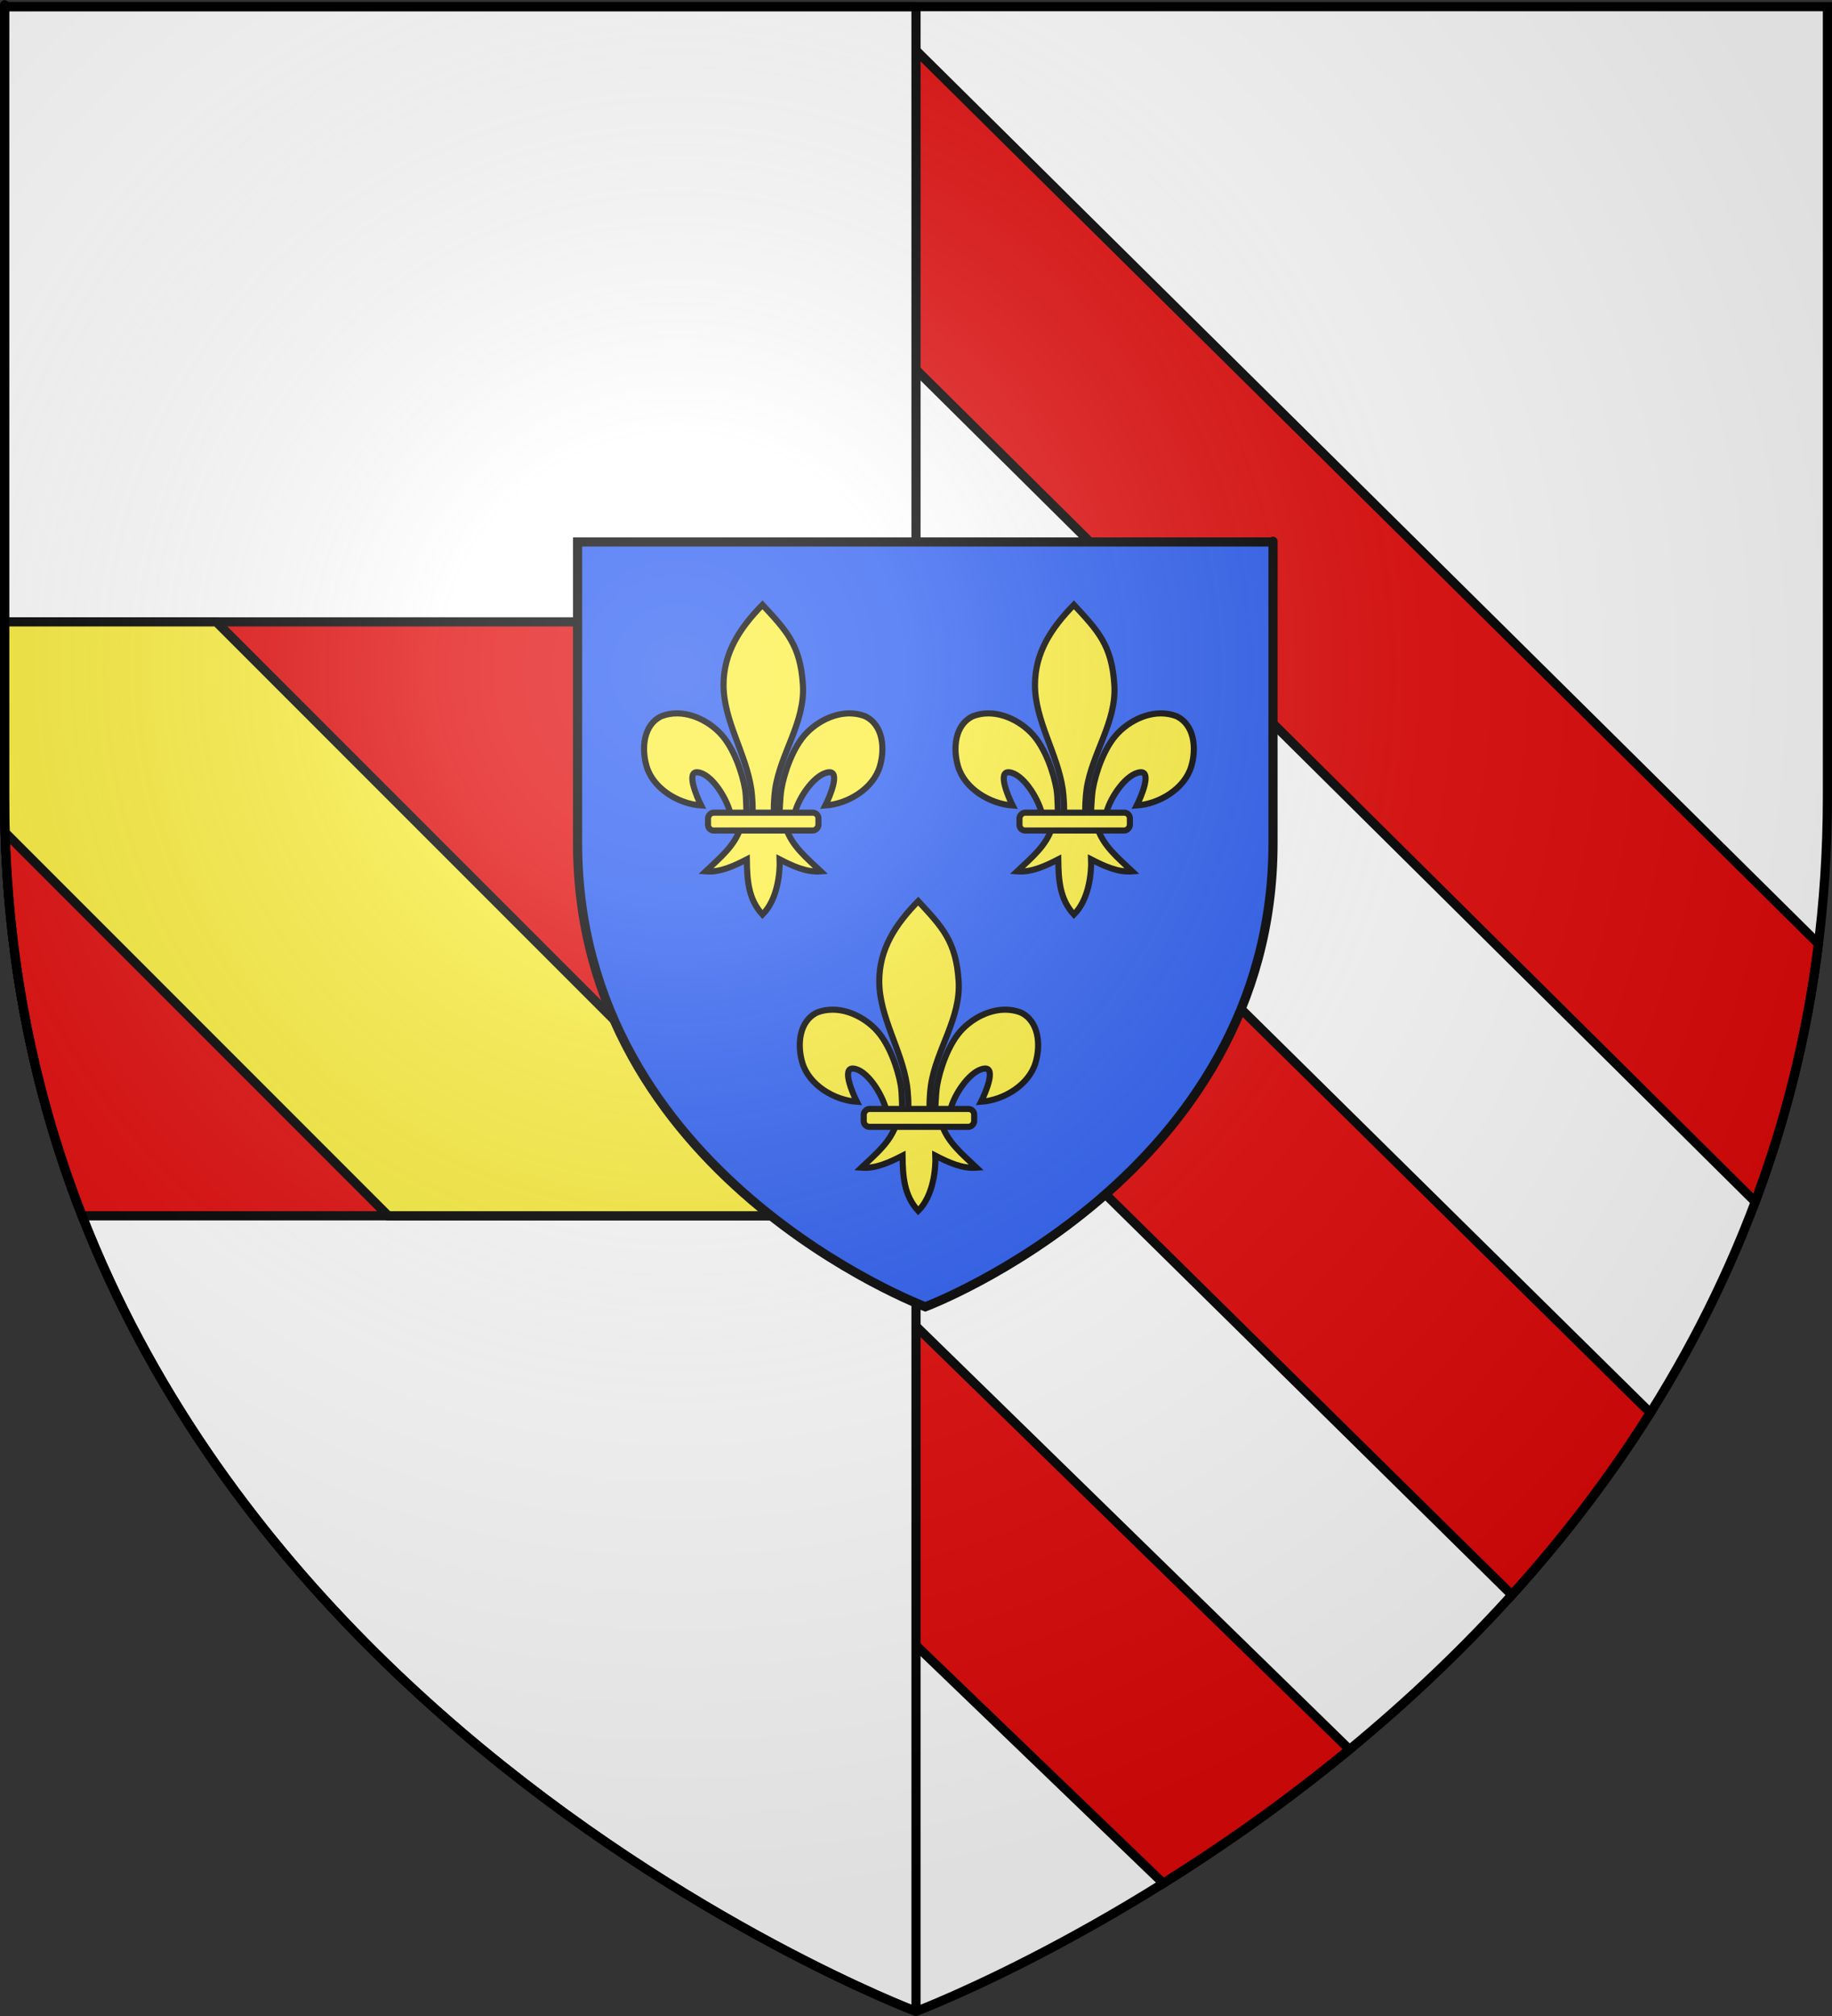 <?xml version="1.0" encoding="UTF-8" standalone="no"?>
<svg
   xmlns:dc="http://purl.org/dc/elements/1.1/"
   xmlns:cc="http://creativecommons.org/ns#"
   xmlns:rdf="http://www.w3.org/1999/02/22-rdf-syntax-ns#"
   xmlns:svg="http://www.w3.org/2000/svg"
   xmlns="http://www.w3.org/2000/svg"
   xmlns:xlink="http://www.w3.org/1999/xlink"
   xmlns:sodipodi="http://sodipodi.sourceforge.net/DTD/sodipodi-0.dtd"
   xmlns:inkscape="http://www.inkscape.org/namespaces/inkscape"
   height="660"
   width="600"
   version="1.0"
   id="svg2"
   sodipodi:version="0.32"
   inkscape:version="0.46"
   sodipodi:docname="Blason ville fr Hiers-Brouage1 (Charente-Maritime).svg"
   sodipodi:docbase="D:\Mes documents\Renaud-Notre Lapin"
   inkscape:export-filename="/Users/olivier/Desktop/Blason Rouge/Blason_Vide_3D.png"
   inkscape:export-xdpi="144"
   inkscape:export-ydpi="144"
   inkscape:output_extension="org.inkscape.output.svg.inkscape">
  <rect width="100%" height="100%" fill="#333333" stroke="none"/>
  <sodipodi:namedview
     inkscape:window-height="814"
     inkscape:window-width="1152"
     inkscape:pageshadow="2"
     inkscape:pageopacity="0.0"
     guidetolerance="10.0"
     gridtolerance="10.0"
     objecttolerance="10.0"
     borderopacity="1.0"
     bordercolor="#666666"
     pagecolor="#ffffff"
     id="base"
     showgrid="false"
     height="660px"
     inkscape:zoom="0.70710678"
     inkscape:cx="238.89898"
     inkscape:cy="346.5256"
     inkscape:window-x="-8"
     inkscape:window-y="-8"
     inkscape:current-layer="layer3"
     showguides="true"
     inkscape:guide-bbox="true" />
  <desc
     id="desc4">Flag of Canton of Valais (Wallis)</desc>
  <defs
     id="defs6">
    <linearGradient
       id="linearGradient2893">
      <stop
         style="stop-color:white;stop-opacity:0.314;"
         offset="0"
         id="stop2895" />
      <stop
         id="stop2897"
         offset="0.19"
         style="stop-color:white;stop-opacity:0.251;" />
      <stop
         style="stop-color:#6b6b6b;stop-opacity:0.125;"
         offset="0.6"
         id="stop2901" />
      <stop
         style="stop-color:black;stop-opacity:0.125;"
         offset="1"
         id="stop2899" />
    </linearGradient>
    <radialGradient
       inkscape:collect="always"
       xlink:href="#linearGradient2893"
       id="radialGradient3163"
       gradientUnits="userSpaceOnUse"
       gradientTransform="matrix(1.353,0,0,1.349,-77.629,-85.747)"
       cx="221.445"
       cy="226.331"
       fx="221.445"
       fy="226.331"
       r="300" />
  </defs>
  <g
     inkscape:groupmode="layer"
     id="layer3"
     inkscape:label="Fond écu"
     style="display:inline">
    <path
       sodipodi:nodetypes="ccccccc"
       d="M 300,658.5 C 300,658.5 598.5,546.18 598.5,260.728 C 598.5,-24.723 598.5,2.176 598.5,2.176 L 300,2.176 L 1.5,2.176 L 1.5,260.728 C 1.5,546.18 300,658.5 300,658.5 z"
       style="fill:#ffffff;fill-opacity:1;fill-rule:evenodd;stroke:none;stroke-width:1px;stroke-linecap:butt;stroke-linejoin:miter;stroke-opacity:1"
       id="path2685" />
    <path
       style="fill:#e20909;fill-opacity:1;fill-rule:evenodd;stroke:#000000;stroke-width:3;stroke-linecap:butt;stroke-linejoin:miter;stroke-miterlimit:4;stroke-dasharray:none;stroke-opacity:1;display:inline"
       d="M 300,16.5 L 5.156,314.406 C 9.306,344.399 16.802,372.188 26.812,397.875 L 299.969,120.938 L 574.844,393.438 C 584.593,367.441 591.81,339.336 595.562,309 L 300,16.5 z M 300,225.344 L 61.844,466.281 C 75.801,487.956 91.41,507.576 107.75,525.312 L 299.969,329.781 L 495.156,522.156 C 511.367,504.233 526.764,484.385 540.5,462.531 L 300,225.344 z M 300,434.188 L 161.406,575.5 C 182.741,592.801 203.786,607.195 222.781,618.875 L 299.969,538.625 L 381,616.562 C 400.007,604.68 420.886,590.129 441.969,572.75 L 300,434.188 z"
       id="path3472"
       sodipodi:nodetypes="ccccccccccccccccccccc" />
    <path
       id="path3516"
       style="fill:#ffffff;fill-opacity:1;fill-rule:evenodd;stroke:#000000;stroke-width:3;stroke-linecap:butt;stroke-linejoin:bevel;stroke-miterlimit:4;stroke-dasharray:none;stroke-opacity:1"
       d="M 300,658.5 L 300,2.176 L 1.5,2.176 L 1.5,260.728 C 1.5,546.18 300,658.5 300,658.5 z"
       sodipodi:nodetypes="ccccc" />
    <path
       style="fill:#e20909;fill-opacity:1;fill-rule:evenodd;stroke:#000000;stroke-width:3;stroke-linecap:butt;stroke-linejoin:miter;stroke-miterlimit:4;stroke-dasharray:none;stroke-opacity:1;display:inline"
       d="M 1.5,203.594 L 1.5,260.719 C 1.5,311.945 11.099,357.605 26.875,398.031 L 300,398.031 L 300,203.594 L 1.5,203.594 z"
       id="path3519" />
    <path
       style="fill:#fcef3c;fill-opacity:1;fill-rule:evenodd;stroke:#000000;stroke-width:3;stroke-linecap:butt;stroke-linejoin:miter;stroke-miterlimit:4;stroke-dasharray:none;stroke-opacity:1;display:inline"
       d="M 1.5,203.594 L 1.5,260.719 C 1.5,264.705 1.573,268.644 1.688,272.562 L 127.156,398.031 L 265.281,398.031 L 70.844,203.594 L 1.5,203.594 z M 208.969,203.594 L 300,294.625 L 300,203.594 L 208.969,203.594 z"
       id="path3522" />
  </g>
  <g
     inkscape:groupmode="layer"
     id="layer4"
     inkscape:label="Meubles"
     style="display:inline">
    <g
       id="g3751"
       transform="translate(0,4.243)">
      <path
         sodipodi:nodetypes="ccccccc"
         d="M 303.046,423.579 C 303.046,423.579 416.926,380.728 416.926,271.826 C 416.926,162.924 416.926,173.187 416.926,173.187 L 303.046,173.187 L 189.166,173.187 L 189.166,271.826 C 189.166,380.728 303.046,423.579 303.046,423.579 z"
         style="fill:#2b5df2;fill-opacity:1;fill-rule:evenodd;stroke:#000000;stroke-width:3;stroke-linecap:butt;stroke-linejoin:miter;stroke-miterlimit:4;stroke-dasharray:none;stroke-opacity:1;display:inline"
         id="path3474" />
      <g
         style="stroke:#000000;stroke-width:2;stroke-miterlimit:4;stroke-dasharray:none;stroke-opacity:1"
         transform="translate(0,-1)"
         id="g3702">
        <g
           style="stroke:#000000;stroke-width:4.412;stroke-miterlimit:4;stroke-dasharray:none;stroke-opacity:1"
           transform="matrix(0.453,0,0,0.453,210.261,194.1)"
           id="g3642">
          <g
             id="g3644"
             inkscape:label="Timbre"
             transform="translate(-551.444,-446.306)"
             style="stroke:#000000;stroke-width:4.412;stroke-miterlimit:4;stroke-dasharray:none;stroke-opacity:1;display:inline" />
          <g
             inkscape:label="Escudo"
             id="g3646"
             transform="translate(-551.444,-446.306)"
             style="stroke:#000000;stroke-width:4.412;stroke-miterlimit:4;stroke-dasharray:none;stroke-opacity:1;display:inline" />
          <g
             id="g3648"
             inkscape:label="Piezas"
             style="stroke:#000000;stroke-width:4.412;stroke-miterlimit:4;stroke-dasharray:none;stroke-opacity:1;display:inline"
             transform="translate(-495.016,-522.946)" />
          <g
             id="g3650"
             inkscape:label="Muebles"
             style="stroke:#000000;stroke-width:4.412;stroke-miterlimit:4;stroke-dasharray:none;stroke-opacity:1;display:inline"
             transform="translate(-495.016,-522.946)" />
          <g
             style="stroke:#000000;stroke-width:4.412;stroke-miterlimit:4;stroke-dasharray:none;stroke-opacity:1"
             id="g3652"
             inkscape:label="Ornamento"
             transform="translate(-495.016,-522.946)" />
          <g
             id="g3654"
             inkscape:label="Borde 3px"
             style="stroke:#000000;stroke-width:4.412;stroke-miterlimit:4;stroke-dasharray:none;stroke-opacity:1;display:inline"
             transform="translate(-495.016,-522.946)">
            <g
               id="g3656"
               inkscape:label="Timbre"
               transform="translate(132.064,371.229)"
               style="stroke:#000000;stroke-width:4.412;stroke-miterlimit:4;stroke-dasharray:none;stroke-opacity:1;display:inline" />
            <g
               inkscape:label="Escudo"
               id="g3658"
               transform="translate(132.064,371.229)"
               style="stroke:#000000;stroke-width:4.412;stroke-miterlimit:4;stroke-dasharray:none;stroke-opacity:1;display:inline" />
            <g
               id="g3660"
               inkscape:label="Piezas"
               style="stroke:#000000;stroke-width:4.412;stroke-miterlimit:4;stroke-dasharray:none;stroke-opacity:1;display:inline"
               transform="translate(188.493,294.589)" />
            <g
               id="g3662"
               inkscape:label="Muebles"
               style="stroke:#000000;stroke-width:4.412;stroke-miterlimit:4;stroke-dasharray:none;stroke-opacity:1;display:inline"
               transform="translate(188.493,294.589)" />
            <g
               style="stroke:#000000;stroke-width:4.412;stroke-miterlimit:4;stroke-dasharray:none;stroke-opacity:1"
               id="g3664"
               inkscape:label="Ornamento"
               transform="translate(188.493,294.589)" />
            <g
               style="stroke:#000000;stroke-width:7.517;stroke-miterlimit:4;stroke-dasharray:none;stroke-opacity:1;display:inline"
               id="g3666"
               transform="matrix(0.587,0,0,0.587,610.35,952.947)">
              <path
                 sodipodi:nodetypes="csssssscscsscccccccsscscssssssc"
                 id="path3668"
                 d="M -48.097,-730.047 C -18.635,-698.201 -1.311,-680.639 1.716,-631.226 C 4.517,-585.498 -25.913,-547.267 -32.472,-503.038 C -33.716,-494.649 -34.783,-477.525 -33.659,-470.58 C -32.827,-465.437 -30.267,-449.725 -27.472,-469.166 C -26.897,-473.165 -26.485,-493.226 -24.722,-503.413 C -21.51,-521.974 -11.224,-554.612 6.622,-572.694 C 24.46,-590.769 52.726,-602.493 77.934,-593.038 C 100.774,-582.5 102.933,-552.738 96.434,-530.976 C 88.296,-503.72 57.193,-484.855 29.309,-483.007 C 34.835,-493.933 48.059,-525.12 33.716,-523.882 C 17.113,-522.449 -2.747,-494.201 -7.917,-474.823 C -9.864,-467.525 -9.078,-456.195 -19.503,-456.663 C -12.628,-433.435 6.777,-418.065 23.778,-401.851 C 6.056,-400.377 -11.477,-408.718 -26.941,-416.663 C -26.287,-400.738 -29.378,-367.096 -48.097,-348.726 C -65.472,-367.642 -67.053,-390.712 -67.378,-416.663 C -82.841,-408.718 -100.374,-400.377 -118.097,-401.851 C -101.096,-418.065 -81.69,-433.435 -74.816,-456.663 C -85.241,-456.195 -85.868,-466.818 -87.816,-474.116 C -92.986,-493.493 -111.432,-522.449 -128.034,-523.882 C -142.378,-525.12 -129.153,-493.933 -123.628,-483.007 C -151.512,-484.855 -182.614,-503.72 -190.753,-530.976 C -197.252,-552.738 -195.093,-582.5 -172.253,-593.038 C -147.045,-602.493 -118.779,-590.769 -100.941,-572.694 C -83.095,-554.612 -72.809,-521.974 -69.597,-503.413 C -67.834,-493.226 -68.129,-474.579 -67.554,-470.58 C -64.758,-451.139 -61.492,-465.437 -60.659,-470.58 C -59.535,-477.525 -60.603,-494.649 -61.847,-503.038 C -68.406,-547.267 -95.956,-587.053 -96.034,-631.226 C -96.104,-671.112 -76.051,-701.46 -48.097,-730.047 z"
                 style="fill:#fcef3c;fill-opacity:1;fill-rule:evenodd;stroke:#000000;stroke-width:7.517;stroke-linecap:butt;stroke-linejoin:miter;stroke-miterlimit:4;stroke-dasharray:none;stroke-opacity:1" />
              <rect
                 transform="scale(-1,1)"
                 ry="7.012"
                 y="-474.154"
                 x="-20.841"
                 height="22"
                 width="136"
                 id="rect3670"
                 style="fill:#fcef3c;fill-opacity:1;fill-rule:evenodd;stroke:#000000;stroke-width:7.517;stroke-linejoin:round;stroke-miterlimit:4;stroke-dasharray:none;stroke-opacity:1"
                 rx="7.012" />
            </g>
          </g>
        </g>
        <g
           style="stroke:#000000;stroke-width:4.412;stroke-miterlimit:4;stroke-dasharray:none;stroke-opacity:1"
           transform="matrix(0.453,0,0,0.453,312.261,194.1)"
           id="g3672">
          <g
             id="g3674"
             inkscape:label="Timbre"
             transform="translate(-551.444,-446.306)"
             style="stroke:#000000;stroke-width:4.412;stroke-miterlimit:4;stroke-dasharray:none;stroke-opacity:1;display:inline" />
          <g
             inkscape:label="Escudo"
             id="g3676"
             transform="translate(-551.444,-446.306)"
             style="stroke:#000000;stroke-width:4.412;stroke-miterlimit:4;stroke-dasharray:none;stroke-opacity:1;display:inline" />
          <g
             id="g3678"
             inkscape:label="Piezas"
             style="stroke:#000000;stroke-width:4.412;stroke-miterlimit:4;stroke-dasharray:none;stroke-opacity:1;display:inline"
             transform="translate(-495.016,-522.946)" />
          <g
             id="g3680"
             inkscape:label="Muebles"
             style="stroke:#000000;stroke-width:4.412;stroke-miterlimit:4;stroke-dasharray:none;stroke-opacity:1;display:inline"
             transform="translate(-495.016,-522.946)" />
          <g
             style="stroke:#000000;stroke-width:4.412;stroke-miterlimit:4;stroke-dasharray:none;stroke-opacity:1"
             id="g3682"
             inkscape:label="Ornamento"
             transform="translate(-495.016,-522.946)" />
          <g
             id="g3684"
             inkscape:label="Borde 3px"
             style="stroke:#000000;stroke-width:4.412;stroke-miterlimit:4;stroke-dasharray:none;stroke-opacity:1;display:inline"
             transform="translate(-495.016,-522.946)">
            <g
               id="g3686"
               inkscape:label="Timbre"
               transform="translate(132.064,371.229)"
               style="stroke:#000000;stroke-width:4.412;stroke-miterlimit:4;stroke-dasharray:none;stroke-opacity:1;display:inline" />
            <g
               inkscape:label="Escudo"
               id="g3688"
               transform="translate(132.064,371.229)"
               style="stroke:#000000;stroke-width:4.412;stroke-miterlimit:4;stroke-dasharray:none;stroke-opacity:1;display:inline" />
            <g
               id="g3690"
               inkscape:label="Piezas"
               style="stroke:#000000;stroke-width:4.412;stroke-miterlimit:4;stroke-dasharray:none;stroke-opacity:1;display:inline"
               transform="translate(188.493,294.589)" />
            <g
               id="g3692"
               inkscape:label="Muebles"
               style="stroke:#000000;stroke-width:4.412;stroke-miterlimit:4;stroke-dasharray:none;stroke-opacity:1;display:inline"
               transform="translate(188.493,294.589)" />
            <g
               style="stroke:#000000;stroke-width:4.412;stroke-miterlimit:4;stroke-dasharray:none;stroke-opacity:1"
               id="g3694"
               inkscape:label="Ornamento"
               transform="translate(188.493,294.589)" />
            <g
               style="stroke:#000000;stroke-width:7.517;stroke-miterlimit:4;stroke-dasharray:none;stroke-opacity:1;display:inline"
               id="g3696"
               transform="matrix(0.587,0,0,0.587,610.35,952.947)">
              <path
                 sodipodi:nodetypes="csssssscscsscccccccsscscssssssc"
                 id="path3698"
                 d="M -48.097,-730.047 C -18.635,-698.201 -1.311,-680.639 1.716,-631.226 C 4.517,-585.498 -25.913,-547.267 -32.472,-503.038 C -33.716,-494.649 -34.783,-477.525 -33.659,-470.58 C -32.827,-465.437 -30.267,-449.725 -27.472,-469.166 C -26.897,-473.165 -26.485,-493.226 -24.722,-503.413 C -21.51,-521.974 -11.224,-554.612 6.622,-572.694 C 24.46,-590.769 52.726,-602.493 77.934,-593.038 C 100.774,-582.5 102.933,-552.738 96.434,-530.976 C 88.296,-503.72 57.193,-484.855 29.309,-483.007 C 34.835,-493.933 48.059,-525.12 33.716,-523.882 C 17.113,-522.449 -2.747,-494.201 -7.917,-474.823 C -9.864,-467.525 -9.078,-456.195 -19.503,-456.663 C -12.628,-433.435 6.777,-418.065 23.778,-401.851 C 6.056,-400.377 -11.477,-408.718 -26.941,-416.663 C -26.287,-400.738 -29.378,-367.096 -48.097,-348.726 C -65.472,-367.642 -67.053,-390.712 -67.378,-416.663 C -82.841,-408.718 -100.374,-400.377 -118.097,-401.851 C -101.096,-418.065 -81.69,-433.435 -74.816,-456.663 C -85.241,-456.195 -85.868,-466.818 -87.816,-474.116 C -92.986,-493.493 -111.432,-522.449 -128.034,-523.882 C -142.378,-525.12 -129.153,-493.933 -123.628,-483.007 C -151.512,-484.855 -182.614,-503.72 -190.753,-530.976 C -197.252,-552.738 -195.093,-582.5 -172.253,-593.038 C -147.045,-602.493 -118.779,-590.769 -100.941,-572.694 C -83.095,-554.612 -72.809,-521.974 -69.597,-503.413 C -67.834,-493.226 -68.129,-474.579 -67.554,-470.58 C -64.758,-451.139 -61.492,-465.437 -60.659,-470.58 C -59.535,-477.525 -60.603,-494.649 -61.847,-503.038 C -68.406,-547.267 -95.956,-587.053 -96.034,-631.226 C -96.104,-671.112 -76.051,-701.46 -48.097,-730.047 z"
                 style="fill:#fcef3c;fill-opacity:1;fill-rule:evenodd;stroke:#000000;stroke-width:7.517;stroke-linecap:butt;stroke-linejoin:miter;stroke-miterlimit:4;stroke-dasharray:none;stroke-opacity:1" />
              <rect
                 transform="scale(-1,1)"
                 ry="7.012"
                 y="-474.154"
                 x="-20.841"
                 height="22"
                 width="136"
                 id="rect3700"
                 style="fill:#fcef3c;fill-opacity:1;fill-rule:evenodd;stroke:#000000;stroke-width:7.517;stroke-linejoin:round;stroke-miterlimit:4;stroke-dasharray:none;stroke-opacity:1"
                 rx="7.012" />
            </g>
          </g>
        </g>
        <g
           style="stroke:#000000;stroke-width:4.412;stroke-miterlimit:4;stroke-dasharray:none;stroke-opacity:1"
           id="g3622"
           transform="matrix(0.453,0,0,0.453,261.261,291.1)">
          <g
             style="stroke:#000000;stroke-width:4.412;stroke-miterlimit:4;stroke-dasharray:none;stroke-opacity:1;display:inline"
             transform="translate(-551.444,-446.306)"
             inkscape:label="Timbre"
             id="g3624" />
          <g
             style="stroke:#000000;stroke-width:4.412;stroke-miterlimit:4;stroke-dasharray:none;stroke-opacity:1;display:inline"
             transform="translate(-551.444,-446.306)"
             id="g3626"
             inkscape:label="Escudo" />
          <g
             transform="translate(-495.016,-522.946)"
             style="stroke:#000000;stroke-width:4.412;stroke-miterlimit:4;stroke-dasharray:none;stroke-opacity:1;display:inline"
             inkscape:label="Piezas"
             id="g3628" />
          <g
             transform="translate(-495.016,-522.946)"
             style="stroke:#000000;stroke-width:4.412;stroke-miterlimit:4;stroke-dasharray:none;stroke-opacity:1;display:inline"
             inkscape:label="Muebles"
             id="layer5" />
          <g
             style="stroke:#000000;stroke-width:4.412;stroke-miterlimit:4;stroke-dasharray:none;stroke-opacity:1"
             transform="translate(-495.016,-522.946)"
             inkscape:label="Ornamento"
             id="g3631" />
          <g
             transform="translate(-495.016,-522.946)"
             style="stroke:#000000;stroke-width:4.412;stroke-miterlimit:4;stroke-dasharray:none;stroke-opacity:1;display:inline"
             inkscape:label="Borde 3px"
             id="layer6">
            <g
               style="stroke:#000000;stroke-width:4.412;stroke-miterlimit:4;stroke-dasharray:none;stroke-opacity:1;display:inline"
               transform="translate(132.064,371.229)"
               inkscape:label="Timbre"
               id="g4474" />
            <g
               style="stroke:#000000;stroke-width:4.412;stroke-miterlimit:4;stroke-dasharray:none;stroke-opacity:1;display:inline"
               transform="translate(132.064,371.229)"
               id="g4476"
               inkscape:label="Escudo" />
            <g
               transform="translate(188.493,294.589)"
               style="stroke:#000000;stroke-width:4.412;stroke-miterlimit:4;stroke-dasharray:none;stroke-opacity:1;display:inline"
               inkscape:label="Piezas"
               id="g4478" />
            <g
               transform="translate(188.493,294.589)"
               style="stroke:#000000;stroke-width:4.412;stroke-miterlimit:4;stroke-dasharray:none;stroke-opacity:1;display:inline"
               inkscape:label="Muebles"
               id="g4480" />
            <g
               style="stroke:#000000;stroke-width:4.412;stroke-miterlimit:4;stroke-dasharray:none;stroke-opacity:1"
               transform="translate(188.493,294.589)"
               inkscape:label="Ornamento"
               id="g4482" />
            <g
               transform="matrix(0.587,0,0,0.587,610.35,952.947)"
               id="g3413"
               style="stroke:#000000;stroke-width:7.517;stroke-miterlimit:4;stroke-dasharray:none;stroke-opacity:1;display:inline">
              <path
                 style="fill:#fcef3c;fill-opacity:1;fill-rule:evenodd;stroke:#000000;stroke-width:7.517;stroke-linecap:butt;stroke-linejoin:miter;stroke-miterlimit:4;stroke-dasharray:none;stroke-opacity:1"
                 d="M -48.097,-730.047 C -18.635,-698.201 -1.311,-680.639 1.716,-631.226 C 4.517,-585.498 -25.913,-547.267 -32.472,-503.038 C -33.716,-494.649 -34.783,-477.525 -33.659,-470.58 C -32.827,-465.437 -30.267,-449.725 -27.472,-469.166 C -26.897,-473.165 -26.485,-493.226 -24.722,-503.413 C -21.51,-521.974 -11.224,-554.612 6.622,-572.694 C 24.46,-590.769 52.726,-602.493 77.934,-593.038 C 100.774,-582.5 102.933,-552.738 96.434,-530.976 C 88.296,-503.72 57.193,-484.855 29.309,-483.007 C 34.835,-493.933 48.059,-525.12 33.716,-523.882 C 17.113,-522.449 -2.747,-494.201 -7.917,-474.823 C -9.864,-467.525 -9.078,-456.195 -19.503,-456.663 C -12.628,-433.435 6.777,-418.065 23.778,-401.851 C 6.056,-400.377 -11.477,-408.718 -26.941,-416.663 C -26.287,-400.738 -29.378,-367.096 -48.097,-348.726 C -65.472,-367.642 -67.053,-390.712 -67.378,-416.663 C -82.841,-408.718 -100.374,-400.377 -118.097,-401.851 C -101.096,-418.065 -81.69,-433.435 -74.816,-456.663 C -85.241,-456.195 -85.868,-466.818 -87.816,-474.116 C -92.986,-493.493 -111.432,-522.449 -128.034,-523.882 C -142.378,-525.12 -129.153,-493.933 -123.628,-483.007 C -151.512,-484.855 -182.614,-503.72 -190.753,-530.976 C -197.252,-552.738 -195.093,-582.5 -172.253,-593.038 C -147.045,-602.493 -118.779,-590.769 -100.941,-572.694 C -83.095,-554.612 -72.809,-521.974 -69.597,-503.413 C -67.834,-493.226 -68.129,-474.579 -67.554,-470.58 C -64.758,-451.139 -61.492,-465.437 -60.659,-470.58 C -59.535,-477.525 -60.603,-494.649 -61.847,-503.038 C -68.406,-547.267 -95.956,-587.053 -96.034,-631.226 C -96.104,-671.112 -76.051,-701.46 -48.097,-730.047 z"
                 id="path3415"
                 sodipodi:nodetypes="csssssscscsscccccccsscscssssssc" />
              <rect
                 rx="7.012"
                 style="fill:#fcef3c;fill-opacity:1;fill-rule:evenodd;stroke:#000000;stroke-width:7.517;stroke-linejoin:round;stroke-miterlimit:4;stroke-dasharray:none;stroke-opacity:1"
                 id="rect3417"
                 width="136"
                 height="22"
                 x="-20.841"
                 y="-474.154"
                 ry="7.012"
                 transform="scale(-1,1)" />
            </g>
          </g>
        </g>
      </g>
    </g>
  </g>
  <g
     inkscape:groupmode="layer"
     id="layer2"
     inkscape:label="Reflet final"
     sodipodi:insensitive="true">
    <path
       sodipodi:nodetypes="cccccc"
       d="M 300,658.5 C 300,658.5 598.5,546.18 598.5,260.728 C 598.5,-24.723 598.5,2.176 598.5,2.176 L 1.5,2.176 L 1.5,260.728 C 1.5,546.18 300,658.5 300,658.5 z "
       style="opacity:1;fill:url(#radialGradient3163);fill-opacity:1;fill-rule:evenodd;stroke:none;stroke-width:1px;stroke-linecap:butt;stroke-linejoin:miter;stroke-opacity:1"
       id="path2875"
       inkscape:export-xdpi="144"
       inkscape:export-ydpi="144" />
  </g>
  <g
     inkscape:groupmode="layer"
     id="layer1"
     inkscape:label="Contour final"
     sodipodi:insensitive="true">
    <path
       sodipodi:nodetypes="cccccc"
       d="M 300,658.5 C 300,658.5 1.5,546.18 1.5,260.728 C 1.5,-24.723 1.5,2.176 1.5,2.176 L 598.5,2.176 L 598.5,260.728 C 598.5,546.18 300,658.5 300,658.5 z "
       style="opacity:1;fill:none;fill-opacity:1;fill-rule:evenodd;stroke:#000000;stroke-width:3;stroke-linecap:butt;stroke-linejoin:miter;stroke-miterlimit:4;stroke-dasharray:none;stroke-opacity:1"
       id="path1411"
       inkscape:export-xdpi="144"
       inkscape:export-ydpi="144" />
  </g>
</svg>
